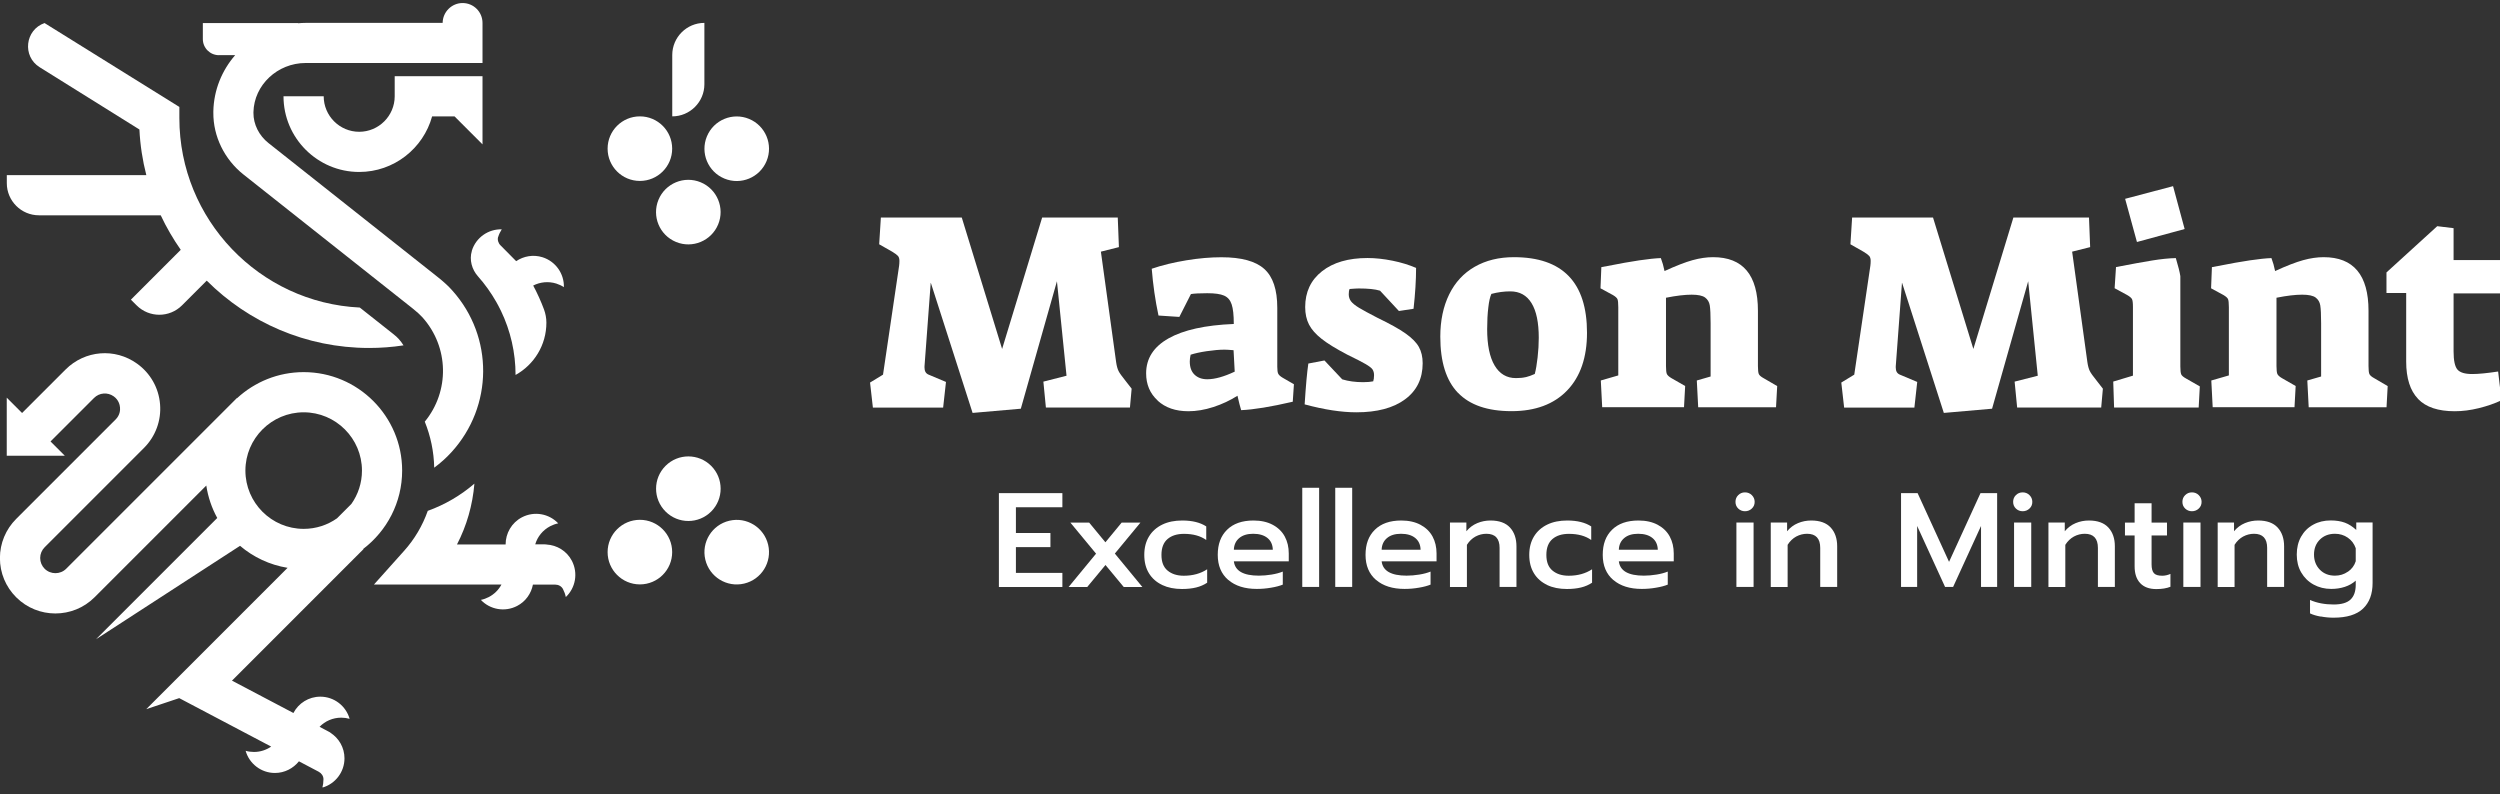 <svg viewBox="0 0 192 61" fill="#ffffff" xmlns="http://www.w3.org/2000/svg">
<rect x="0" y="0" width="192" height="61" fill="#333333" stroke="none"/>
<g clip-path="url(#clip0_13736_1784)">
<path d="M37.057 8.937V5.851H30.313V7.394C30.313 8.896 29.088 10.121 27.586 10.121C26.085 10.121 24.86 8.896 24.86 7.394H21.773C21.773 10.598 24.383 13.207 27.586 13.207C30.254 13.207 32.51 11.399 33.187 8.937H34.907L37.057 11.087V8.937Z"/>
<path d="M16.809 4.232H18.064C17.045 5.404 16.42 6.906 16.385 8.543V8.649C16.367 10.469 17.239 12.247 18.706 13.408L31.686 23.685C32.016 23.944 32.257 24.168 32.452 24.38C34.489 26.665 34.542 30.046 32.623 32.384C33.064 33.479 33.323 34.669 33.347 35.918C33.818 35.57 34.266 35.175 34.672 34.728C37.888 31.206 37.923 25.876 34.749 22.324C34.437 21.971 34.071 21.635 33.6 21.264L20.62 10.987C19.889 10.41 19.459 9.544 19.465 8.672V8.608C19.512 6.529 21.309 4.838 23.476 4.838H37.057V1.764C37.057 1.34 36.887 0.957 36.61 0.68C36.333 0.403 35.95 0.233 35.526 0.233C34.69 0.233 34.001 0.922 33.995 1.758H23.476C23.276 1.758 23.07 1.77 22.875 1.788L22.905 1.77H16.874C16.874 1.77 16.833 1.77 16.809 1.77C16.785 1.77 16.768 1.77 16.75 1.77H15.578V3.001C15.578 3.684 16.132 4.238 16.815 4.238L16.809 4.232Z"/>
<path d="M27.899 42.155C29.713 40.77 30.885 38.591 30.885 36.141C30.885 31.971 27.492 28.579 23.323 28.579C21.35 28.579 19.553 29.339 18.205 30.582L18.193 30.57L5.083 43.68C4.629 44.133 3.887 44.133 3.428 43.68C3.21 43.462 3.086 43.168 3.086 42.855C3.086 42.543 3.21 42.249 3.428 42.031L11.061 34.398C11.944 33.515 12.398 32.289 12.292 31.041C12.191 29.792 11.55 28.662 10.531 27.931C8.829 26.706 6.52 26.895 5.036 28.379L1.696 31.718L0.518 30.54V34.999H4.977L3.881 33.903L7.221 30.564C7.627 30.157 8.263 30.105 8.734 30.44C9.117 30.717 9.2 31.094 9.217 31.294C9.235 31.494 9.217 31.883 8.876 32.219L1.243 39.852C0.442 40.653 -0.006 41.725 -0.006 42.861C-0.006 43.998 0.436 45.064 1.243 45.871C2.073 46.701 3.163 47.114 4.252 47.114C5.342 47.114 6.431 46.701 7.262 45.871L15.843 37.29C15.978 38.179 16.267 39.021 16.685 39.781L7.374 49.093L18.434 41.919C19.453 42.785 20.708 43.386 22.086 43.609L14.276 51.419L11.231 54.464L13.764 53.616L20.826 57.338C20.449 57.597 19.995 57.75 19.506 57.75C19.282 57.75 19.07 57.721 18.864 57.662C19.141 58.645 20.048 59.364 21.114 59.364C21.862 59.364 22.522 59.011 22.958 58.469L23.929 58.981L24.477 59.27C24.689 59.382 24.842 59.599 24.842 59.841C24.842 60.065 24.813 60.283 24.754 60.489C25.737 60.212 26.456 59.305 26.456 58.239C26.456 57.408 26.02 56.684 25.372 56.272V56.26L25.166 56.148L24.942 56.03L24.542 55.818C24.966 55.383 25.555 55.117 26.209 55.117C26.432 55.117 26.644 55.147 26.851 55.206C26.574 54.222 25.667 53.504 24.601 53.504C23.706 53.504 22.922 54.01 22.534 54.758L17.816 52.273L27.911 42.178L27.899 42.155ZM23.323 40.617C20.855 40.617 18.847 38.609 18.847 36.141C18.847 33.674 20.855 31.665 23.323 31.665C25.791 31.665 27.799 33.674 27.799 36.141C27.799 37.095 27.498 37.979 26.986 38.703L25.885 39.805C25.16 40.317 24.277 40.617 23.323 40.617Z"/>
<path d="M2.991 16.535H12.344C12.78 17.466 13.298 18.349 13.881 19.185L10.053 23.014L10.489 23.449C11.454 24.415 13.015 24.415 13.981 23.449L15.877 21.553C19.076 24.745 23.481 26.724 28.346 26.724C29.229 26.724 30.119 26.659 30.99 26.524C30.884 26.347 30.755 26.182 30.613 26.023C30.519 25.917 30.372 25.782 30.166 25.623L27.633 23.62C19.93 23.249 13.775 16.865 13.775 9.073V8.213L3.421 1.77C1.925 2.294 1.695 4.32 3.044 5.162L10.707 9.945C10.765 11.146 10.948 12.324 11.237 13.449H0.523V14.067C0.523 15.428 1.631 16.535 2.991 16.535Z"/>
<path d="M41.97 41.813L41.841 41.807C41.829 41.807 41.817 41.807 41.805 41.807H41.105C41.275 41.224 41.682 40.712 42.259 40.411C42.453 40.311 42.659 40.235 42.871 40.193C42.17 39.451 41.04 39.233 40.086 39.728C39.285 40.146 38.831 40.965 38.831 41.813H35.097C35.845 40.37 36.299 38.786 36.434 37.143C35.386 38.044 34.178 38.756 32.853 39.233C32.453 40.364 31.84 41.413 31.022 42.319L28.719 44.893H38.513C38.301 45.288 37.971 45.629 37.541 45.853C37.347 45.953 37.141 46.03 36.929 46.071C37.63 46.813 38.761 47.031 39.715 46.536C40.374 46.195 40.798 45.576 40.928 44.899H41.964H42.648C42.889 44.899 43.125 45.023 43.236 45.241C43.337 45.435 43.413 45.641 43.455 45.853C44.197 45.152 44.414 44.022 43.92 43.068C43.525 42.308 42.765 41.86 41.964 41.819L41.97 41.813Z"/>
<path d="M38.258 18.202C38.323 17.99 38.417 17.795 38.535 17.613C37.516 17.583 36.556 18.231 36.238 19.256C36.238 19.256 36.238 19.268 36.238 19.274C36.032 19.951 36.238 20.693 36.703 21.217C37.239 21.818 37.711 22.483 38.111 23.184C38.164 23.279 38.217 23.379 38.27 23.473C38.341 23.608 38.411 23.744 38.476 23.879C39.212 25.411 39.595 27.089 39.595 28.797C41.009 28.014 41.963 26.512 41.963 24.78C41.963 24.433 41.898 24.091 41.78 23.767C41.545 23.137 41.268 22.525 40.95 21.93C41.48 21.659 42.11 21.588 42.722 21.777C42.934 21.847 43.129 21.936 43.306 22.053C43.335 21.035 42.687 20.081 41.668 19.757C40.956 19.533 40.219 19.668 39.642 20.057L38.435 18.838C38.264 18.667 38.188 18.414 38.258 18.184V18.202Z"/>
<path d="M58.872 12.372C59.396 11.107 58.795 9.656 57.53 9.132C56.265 8.608 54.815 9.209 54.291 10.474C53.767 11.739 54.367 13.19 55.633 13.714C56.898 14.238 58.348 13.637 58.872 12.372Z"/>
<path d="M49.144 13.896C50.513 13.896 51.623 12.786 51.623 11.417C51.623 10.047 50.513 8.937 49.144 8.937C47.774 8.937 46.664 10.047 46.664 11.417C46.664 12.786 47.774 13.896 49.144 13.896Z"/>
<path d="M55.153 17.239C55.678 15.974 55.077 14.524 53.812 13.999C52.546 13.476 51.096 14.076 50.572 15.341C50.048 16.607 50.649 18.057 51.914 18.581C53.179 19.105 54.629 18.504 55.153 17.239Z"/>
<path d="M57.15 44.819C58.483 44.505 59.308 43.169 58.994 41.837C58.679 40.504 57.344 39.678 56.011 39.993C54.678 40.307 53.853 41.643 54.167 42.976C54.482 44.309 55.817 45.134 57.15 44.819Z"/>
<path d="M49.144 44.882C50.513 44.882 51.623 43.771 51.623 42.402C51.623 41.033 50.513 39.922 49.144 39.922C47.774 39.922 46.664 41.033 46.664 42.402C46.664 43.771 47.774 44.882 49.144 44.882Z"/>
<path d="M54.619 39.285C55.587 38.317 55.587 36.747 54.619 35.779C53.651 34.81 52.081 34.81 51.113 35.779C50.144 36.747 50.144 38.317 51.113 39.285C52.081 40.254 53.651 40.254 54.619 39.285Z"/>
<path d="M54.097 6.47V1.758C52.736 1.758 51.629 2.865 51.629 4.226V8.937C52.989 8.937 54.097 7.83 54.097 6.47Z"/>
<path d="M71.479 21.724L71.002 28.137V28.226C71.002 28.503 71.102 28.679 71.308 28.768L72.651 29.333L72.433 31.306H67.038L66.82 29.38L67.816 28.773L69.052 20.41C69.064 20.31 69.076 20.186 69.076 20.039C69.076 19.869 69.035 19.733 68.958 19.651C68.882 19.568 68.728 19.456 68.516 19.327L67.521 18.761L67.651 16.706H73.864L76.962 26.8L80.037 16.706H85.844L85.932 18.979L84.548 19.327L85.72 27.819C85.761 28.108 85.826 28.332 85.903 28.491C85.979 28.65 86.168 28.909 86.456 29.268L86.91 29.851L86.78 31.3H80.325L80.131 29.309L81.909 28.856L81.173 21.6L78.399 31.389L74.695 31.712L71.491 21.73L71.479 21.724Z"/>
<path d="M88.913 30.764C88.318 30.222 88.023 29.527 88.023 28.673C88.023 27.531 88.595 26.636 89.743 25.988C90.892 25.34 92.564 24.969 94.755 24.881C94.755 24.203 94.702 23.703 94.59 23.373C94.484 23.049 94.29 22.825 94.007 22.701C93.725 22.578 93.295 22.519 92.717 22.519C92.14 22.519 91.704 22.542 91.463 22.584L90.574 24.339L88.972 24.233C88.724 23.078 88.553 21.877 88.453 20.64C89.26 20.363 90.144 20.151 91.11 19.992C92.07 19.833 92.971 19.757 93.807 19.757C95.338 19.757 96.434 20.057 97.099 20.658C97.765 21.258 98.095 22.248 98.095 23.638V28.167C98.095 28.426 98.118 28.609 98.171 28.709C98.224 28.809 98.336 28.909 98.507 29.009L99.373 29.51L99.284 30.852C97.612 31.241 96.287 31.459 95.321 31.5C95.291 31.412 95.25 31.259 95.191 31.035C95.132 30.811 95.085 30.599 95.038 30.393C94.472 30.752 93.86 31.041 93.189 31.259C92.517 31.477 91.875 31.583 91.269 31.583C90.285 31.583 89.502 31.312 88.907 30.77L88.913 30.764ZM94.826 28.544L94.737 26.895C94.39 26.865 94.16 26.854 94.043 26.854C93.654 26.854 93.2 26.895 92.676 26.971C92.158 27.048 91.746 27.142 91.439 27.242C91.398 27.431 91.375 27.602 91.375 27.761C91.375 28.196 91.492 28.532 91.734 28.768C91.975 29.003 92.299 29.127 92.717 29.127C93.295 29.127 93.996 28.933 94.82 28.544H94.826Z"/>
<path d="M100.197 31.059C100.286 29.645 100.38 28.597 100.48 27.92L101.717 27.684L103.083 29.133C103.56 29.28 104.096 29.351 104.685 29.351C105.015 29.351 105.274 29.327 105.463 29.286C105.504 29.168 105.527 29.009 105.527 28.809C105.527 28.638 105.486 28.491 105.41 28.373C105.333 28.255 105.15 28.12 104.879 27.961C104.603 27.802 104.132 27.554 103.448 27.225C102.594 26.777 101.946 26.377 101.499 26.023C101.051 25.67 100.727 25.305 100.533 24.928C100.339 24.551 100.238 24.103 100.238 23.585C100.238 22.43 100.668 21.512 101.528 20.834C102.388 20.157 103.554 19.816 105.027 19.816C105.633 19.816 106.269 19.886 106.947 20.022C107.618 20.157 108.219 20.346 108.755 20.575C108.755 21.512 108.69 22.56 108.56 23.714L107.436 23.885L105.987 22.325C105.61 22.207 105.062 22.154 104.344 22.154C104.226 22.154 103.996 22.166 103.649 22.195C103.607 22.283 103.584 22.419 103.584 22.607C103.584 22.808 103.643 22.984 103.755 23.137C103.872 23.29 104.073 23.455 104.373 23.638C104.673 23.82 105.145 24.074 105.792 24.409C106.746 24.869 107.465 25.269 107.948 25.611C108.431 25.953 108.772 26.294 108.967 26.642C109.161 26.989 109.261 27.407 109.261 27.896C109.261 29.08 108.808 30.005 107.907 30.67C107.006 31.336 105.757 31.665 104.173 31.665C103.03 31.665 101.711 31.465 100.209 31.059H100.197Z"/>
<path d="M111.97 30.169C111.069 29.233 110.615 27.796 110.615 25.858C110.615 24.615 110.845 23.532 111.298 22.607C111.752 21.682 112.406 20.976 113.26 20.487C114.114 19.998 115.115 19.751 116.269 19.751C120.009 19.751 121.882 21.688 121.882 25.558C121.882 27.448 121.375 28.927 120.357 29.987C119.338 31.047 117.912 31.577 116.081 31.577C114.249 31.577 112.877 31.106 111.976 30.169H111.97ZM117.176 28.968C117.394 28.915 117.624 28.832 117.871 28.72C117.96 28.391 118.03 27.961 118.089 27.442C118.148 26.924 118.177 26.424 118.177 25.946C118.177 24.774 117.995 23.891 117.624 23.284C117.253 22.678 116.711 22.377 115.987 22.377C115.509 22.377 115.027 22.442 114.538 22.572C114.438 22.79 114.355 23.137 114.302 23.62C114.243 24.103 114.214 24.657 114.214 25.275C114.214 26.488 114.402 27.419 114.785 28.067C115.168 28.715 115.716 29.038 116.422 29.038C116.711 29.038 116.964 29.015 117.182 28.962L117.176 28.968Z"/>
<path d="M122.942 29.221L124.284 28.832V23.591C124.284 23.273 124.261 23.066 124.22 22.972C124.178 22.878 124.061 22.772 123.872 22.66L122.918 22.142L122.983 20.516L123.46 20.428C125.35 20.051 126.717 19.851 127.553 19.821C127.671 20.128 127.765 20.457 127.836 20.817C128.719 20.41 129.438 20.133 129.991 19.98C130.545 19.827 131.069 19.751 131.564 19.751C133.861 19.751 135.009 21.123 135.009 23.867V28.114C135.009 28.42 135.033 28.62 135.074 28.72C135.115 28.82 135.239 28.933 135.445 29.044L136.488 29.651L136.399 31.276H130.421L130.315 29.221L131.375 28.915V24.822C131.375 24.174 131.352 23.714 131.311 23.455C131.269 23.196 131.146 22.996 130.951 22.849C130.757 22.707 130.415 22.631 129.921 22.631C129.402 22.631 128.743 22.707 127.948 22.866V28.108C127.948 28.414 127.971 28.614 128.012 28.715C128.054 28.815 128.171 28.927 128.36 29.038L129.42 29.645L129.332 31.271H123.048L122.942 29.215V29.221Z"/>
<path d="M146.071 21.724L145.594 28.137V28.226C145.594 28.503 145.694 28.679 145.9 28.768L147.243 29.333L147.025 31.306H141.63L141.412 29.38L142.407 28.773L143.644 20.41C143.656 20.31 143.668 20.186 143.668 20.039C143.668 19.869 143.627 19.733 143.55 19.651C143.473 19.568 143.32 19.456 143.108 19.327L142.113 18.761L142.243 16.706H148.456L151.554 26.8L154.628 16.706H160.435L160.524 18.979L159.14 19.327L160.312 27.819C160.353 28.108 160.418 28.332 160.494 28.491C160.571 28.65 160.759 28.909 161.048 29.268L161.501 29.851L161.372 31.3H154.917L154.723 29.309L156.501 28.856L155.765 21.6L152.991 31.389L149.286 31.712L146.083 21.73L146.071 21.724Z"/>
<path d="M162.297 29.304L163.81 28.85V23.585C163.81 23.267 163.787 23.061 163.734 22.966C163.681 22.872 163.557 22.766 163.357 22.654L162.403 22.136L162.509 20.511C163.704 20.281 164.635 20.11 165.295 20.004C165.954 19.898 166.555 19.833 167.103 19.821C167.291 20.44 167.403 20.905 167.45 21.206V28.137C167.45 28.438 167.474 28.644 167.515 28.744C167.556 28.844 167.68 28.956 167.886 29.068L168.946 29.675L168.858 31.3H162.362L162.297 29.309V29.304ZM163.21 15.269L166.891 14.297L167.78 17.589L164.117 18.585L163.21 15.269Z"/>
<path d="M169.834 29.221L171.177 28.832V23.591C171.177 23.273 171.153 23.066 171.112 22.972C171.071 22.878 170.953 22.772 170.765 22.66L169.811 22.142L169.875 20.516L170.352 20.428C172.243 20.051 173.609 19.851 174.446 19.821C174.563 20.128 174.658 20.457 174.728 20.817C175.606 20.41 176.33 20.133 176.884 19.98C177.438 19.827 177.962 19.751 178.456 19.751C180.753 19.751 181.902 21.123 181.902 23.867V28.114C181.902 28.42 181.925 28.62 181.967 28.72C182.008 28.82 182.132 28.933 182.338 29.044L183.374 29.651L183.286 31.276H177.308L177.202 29.221L178.262 28.915V24.822C178.262 24.174 178.239 23.714 178.197 23.455C178.156 23.196 178.032 22.996 177.838 22.849C177.644 22.707 177.302 22.631 176.807 22.631C176.289 22.631 175.629 22.707 174.834 22.866V28.108C174.834 28.414 174.858 28.614 174.899 28.715C174.94 28.815 175.058 28.927 175.247 29.038L176.307 29.645L176.218 31.271H169.934L169.828 29.215L169.834 29.221Z"/>
<path d="M185.708 30.635C185.101 30.005 184.795 29.05 184.795 27.766V22.501H183.281V20.923L187.18 17.371L188.435 17.524V19.974H192.074V22.531H188.435V26.995C188.435 27.69 188.535 28.149 188.729 28.379C188.923 28.609 189.3 28.726 189.866 28.726C190.343 28.726 191.008 28.662 191.856 28.532L192.116 30.741C191.597 30.988 191.014 31.188 190.372 31.347C189.73 31.506 189.112 31.583 188.523 31.583C187.251 31.583 186.314 31.271 185.708 30.64V30.635Z"/>
<path d="M76.715 37.873H81.591V38.957H78.022V40.935H80.673V42.019H78.022V43.998H81.591V45.082H76.715V37.879V37.873Z"/>
<path d="M84.171 42.514L82.204 40.134H83.647L84.895 41.648L86.144 40.134H87.587L85.62 42.514L87.734 45.082H86.303L84.901 43.391L83.499 45.082H82.068L84.183 42.514H84.171Z"/>
<path d="M89.253 44.923C88.817 44.717 88.476 44.416 88.24 44.028C87.999 43.633 87.881 43.168 87.881 42.614C87.881 42.06 88.004 41.589 88.246 41.195C88.487 40.8 88.829 40.5 89.265 40.288C89.701 40.076 90.213 39.975 90.796 39.975C91.568 39.975 92.18 40.129 92.64 40.429V41.471C92.192 41.153 91.621 41 90.932 41C90.402 41 89.983 41.13 89.671 41.395C89.359 41.66 89.2 42.066 89.2 42.614C89.2 43.162 89.353 43.556 89.671 43.821C89.983 44.081 90.396 44.216 90.914 44.216C91.609 44.216 92.204 44.051 92.71 43.721V44.752C92.463 44.917 92.18 45.041 91.868 45.117C91.556 45.194 91.191 45.235 90.778 45.235C90.201 45.235 89.695 45.135 89.259 44.929L89.253 44.923Z"/>
<path d="M94.33 44.54C93.794 44.081 93.523 43.438 93.523 42.614C93.523 41.789 93.759 41.159 94.236 40.688C94.713 40.217 95.385 39.975 96.268 39.975C96.845 39.975 97.34 40.087 97.746 40.305C98.153 40.523 98.465 40.824 98.671 41.206C98.877 41.589 98.977 42.025 98.977 42.508V43.109H94.76C94.849 43.845 95.491 44.21 96.68 44.21C96.998 44.21 97.322 44.181 97.652 44.128C97.982 44.075 98.27 43.998 98.518 43.898V44.899C98.282 44.993 97.982 45.076 97.617 45.135C97.251 45.2 96.88 45.229 96.521 45.229C95.603 45.229 94.872 44.999 94.336 44.54H94.33ZM97.752 42.219C97.74 41.825 97.599 41.524 97.334 41.312C97.069 41.1 96.704 40.994 96.244 40.994C95.785 40.994 95.432 41.106 95.172 41.324C94.913 41.542 94.772 41.843 94.76 42.219H97.752Z"/>
<path d="M100.014 37.461H101.309V45.076H100.014V37.461Z"/>
<path d="M102.547 37.461H103.848V45.076H102.547V37.461Z"/>
<path d="M105.68 44.54C105.144 44.081 104.873 43.438 104.873 42.614C104.873 41.789 105.109 41.159 105.586 40.688C106.063 40.217 106.734 39.975 107.618 39.975C108.195 39.975 108.689 40.087 109.096 40.305C109.502 40.523 109.814 40.824 110.021 41.206C110.227 41.589 110.327 42.025 110.327 42.508V43.109H106.11C106.198 43.845 106.84 44.21 108.03 44.21C108.348 44.21 108.666 44.181 109.002 44.128C109.331 44.075 109.62 43.998 109.867 43.898V44.899C109.632 44.993 109.331 45.076 108.966 45.135C108.601 45.2 108.23 45.229 107.871 45.229C106.952 45.229 106.222 44.999 105.686 44.54H105.68ZM109.102 42.219C109.09 41.825 108.949 41.524 108.684 41.312C108.419 41.1 108.059 40.994 107.594 40.994C107.129 40.994 106.781 41.106 106.522 41.324C106.263 41.542 106.122 41.843 106.11 42.219H109.102Z"/>
<path d="M111.357 40.129H112.618V40.8C112.853 40.517 113.13 40.311 113.454 40.176C113.778 40.04 114.12 39.975 114.473 39.975C115.139 39.975 115.639 40.158 115.969 40.517C116.299 40.877 116.464 41.359 116.464 41.954V45.076H115.168V42.078C115.168 41.359 114.832 40.994 114.155 40.994C113.86 40.994 113.584 41.065 113.319 41.206C113.06 41.348 112.836 41.56 112.659 41.843V45.082H111.357V40.135V40.129Z"/>
<path d="M118.82 44.923C118.384 44.717 118.042 44.416 117.807 44.028C117.565 43.633 117.447 43.168 117.447 42.614C117.447 42.06 117.571 41.589 117.812 41.195C118.054 40.8 118.395 40.5 118.831 40.288C119.267 40.076 119.78 39.975 120.363 39.975C121.134 39.975 121.747 40.129 122.206 40.429V41.471C121.758 41.153 121.187 41 120.492 41C119.962 41 119.544 41.13 119.232 41.395C118.92 41.66 118.761 42.066 118.761 42.614C118.761 43.162 118.914 43.556 119.232 43.821C119.544 44.081 119.956 44.216 120.475 44.216C121.169 44.216 121.764 44.051 122.271 43.721V44.752C122.023 44.917 121.741 45.041 121.429 45.117C121.116 45.194 120.751 45.235 120.339 45.235C119.762 45.235 119.255 45.135 118.82 44.929V44.923Z"/>
<path d="M123.897 44.54C123.361 44.081 123.09 43.438 123.09 42.614C123.09 41.789 123.325 41.159 123.802 40.688C124.28 40.217 124.951 39.975 125.834 39.975C126.412 39.975 126.906 40.087 127.313 40.305C127.719 40.523 128.031 40.824 128.237 41.206C128.443 41.589 128.544 42.025 128.544 42.508V43.109H124.327C124.415 43.845 125.057 44.21 126.247 44.21C126.565 44.21 126.883 44.181 127.218 44.128C127.548 44.075 127.837 43.998 128.084 43.898V44.899C127.849 44.993 127.548 45.076 127.183 45.135C126.818 45.2 126.447 45.229 126.088 45.229C125.169 45.229 124.439 44.999 123.903 44.54H123.897ZM127.319 42.219C127.307 41.825 127.165 41.524 126.9 41.312C126.635 41.1 126.276 40.994 125.811 40.994C125.346 40.994 124.998 41.106 124.739 41.324C124.48 41.542 124.338 41.843 124.327 42.219H127.319Z"/>
<path d="M133.497 39.057C133.356 38.921 133.285 38.75 133.285 38.544C133.285 38.338 133.356 38.161 133.497 38.026C133.639 37.885 133.809 37.814 134.015 37.814C134.222 37.814 134.398 37.885 134.54 38.026C134.681 38.167 134.758 38.338 134.758 38.544C134.758 38.75 134.687 38.921 134.54 39.057C134.398 39.192 134.222 39.263 134.015 39.263C133.809 39.263 133.639 39.192 133.497 39.057ZM133.356 40.129H134.675V45.076H133.356V40.129Z"/>
<path d="M135.994 40.129H137.249V40.8C137.484 40.517 137.761 40.311 138.085 40.176C138.409 40.04 138.75 39.975 139.104 39.975C139.769 39.975 140.27 40.158 140.6 40.517C140.93 40.877 141.095 41.359 141.095 41.954V45.076H139.793V42.078C139.793 41.359 139.457 40.994 138.786 40.994C138.491 40.994 138.215 41.065 137.949 41.206C137.69 41.348 137.467 41.56 137.29 41.843V45.082H135.994V40.135V40.129Z"/>
<path d="M145.994 37.873H147.272L149.687 43.15L152.102 37.873H153.38V45.076H152.143V40.394L149.999 45.076H149.381L147.237 40.394V45.076H146V37.873H145.994Z"/>
<path d="M154.821 39.057C154.68 38.921 154.609 38.75 154.609 38.544C154.609 38.338 154.68 38.161 154.821 38.026C154.963 37.885 155.134 37.814 155.34 37.814C155.546 37.814 155.723 37.885 155.864 38.026C156.005 38.167 156.082 38.338 156.082 38.544C156.082 38.75 156.011 38.921 155.864 39.057C155.723 39.192 155.546 39.263 155.34 39.263C155.134 39.263 154.963 39.192 154.821 39.057ZM154.68 40.129H155.999V45.076H154.68V40.129Z"/>
<path d="M157.32 40.129H158.575V40.8C158.81 40.517 159.087 40.311 159.411 40.176C159.735 40.04 160.077 39.975 160.43 39.975C161.096 39.975 161.596 40.158 161.926 40.517C162.256 40.877 162.421 41.359 162.421 41.954V45.076H161.119V42.078C161.119 41.359 160.783 40.994 160.112 40.994C159.817 40.994 159.541 41.065 159.276 41.206C159.017 41.348 158.793 41.56 158.616 41.843V45.082H157.32V40.135V40.129Z"/>
<path d="M164.363 44.781C164.081 44.481 163.939 44.051 163.939 43.503V41.124H163.197V40.135H163.939V38.65H165.241V40.135H166.425V41.124H165.241V43.339C165.241 43.657 165.3 43.88 165.418 44.016C165.535 44.151 165.747 44.216 166.06 44.216C166.272 44.216 166.484 44.169 166.69 44.075V45.064C166.395 45.182 166.036 45.241 165.606 45.241C165.064 45.241 164.652 45.088 164.369 44.787L164.363 44.781Z"/>
<path d="M167.821 39.057C167.68 38.921 167.609 38.75 167.609 38.544C167.609 38.338 167.68 38.161 167.821 38.026C167.963 37.885 168.134 37.814 168.34 37.814C168.546 37.814 168.723 37.885 168.864 38.026C169.005 38.167 169.082 38.338 169.082 38.544C169.082 38.75 169.011 38.921 168.864 39.057C168.723 39.192 168.546 39.263 168.34 39.263C168.134 39.263 167.963 39.192 167.821 39.057ZM167.68 40.129H168.999V45.076H167.68V40.129Z"/>
<path d="M170.318 40.129H171.573V40.8C171.808 40.517 172.085 40.311 172.409 40.176C172.733 40.04 173.075 39.975 173.428 39.975C174.094 39.975 174.594 40.158 174.924 40.517C175.254 40.877 175.419 41.359 175.419 41.954V45.076H174.117V42.078C174.117 41.359 173.781 40.994 173.11 40.994C172.816 40.994 172.539 41.065 172.274 41.206C172.015 41.348 171.791 41.56 171.614 41.843V45.082H170.318V40.135V40.129Z"/>
<path d="M178.234 47.355C177.904 47.296 177.627 47.214 177.41 47.108V46.077C177.945 46.313 178.552 46.425 179.224 46.425C179.83 46.425 180.26 46.295 180.525 46.042C180.79 45.788 180.92 45.412 180.92 44.911V44.593C180.684 44.805 180.407 44.964 180.083 45.07C179.759 45.176 179.412 45.229 179.041 45.229C178.54 45.229 178.087 45.117 177.68 44.893C177.274 44.669 176.962 44.357 176.732 43.963C176.503 43.568 176.391 43.109 176.391 42.59C176.391 42.072 176.503 41.607 176.726 41.212C176.95 40.818 177.256 40.511 177.657 40.294C178.051 40.076 178.499 39.97 179 39.97C179.418 39.97 179.777 40.029 180.083 40.14C180.39 40.252 180.678 40.441 180.961 40.7V40.123H182.215V44.77C182.215 45.624 181.968 46.277 181.479 46.743C180.99 47.208 180.231 47.438 179.218 47.438C178.888 47.438 178.558 47.408 178.228 47.343L178.234 47.355ZM180.319 43.91C180.613 43.709 180.814 43.439 180.92 43.103V42.102C180.802 41.766 180.602 41.495 180.313 41.295C180.024 41.094 179.695 40.994 179.324 40.994C178.858 40.994 178.47 41.142 178.169 41.436C177.869 41.731 177.716 42.119 177.716 42.59C177.716 43.062 177.869 43.45 178.169 43.757C178.47 44.063 178.858 44.21 179.324 44.21C179.695 44.21 180.024 44.11 180.319 43.904V43.91Z"/>
</g>
<defs>
<clipPath id="clip0_13736_1784">
<rect width="192" height="60.233" fill="white" transform="translate(0 0.233)"/>
</clipPath>
</defs>
</svg>
